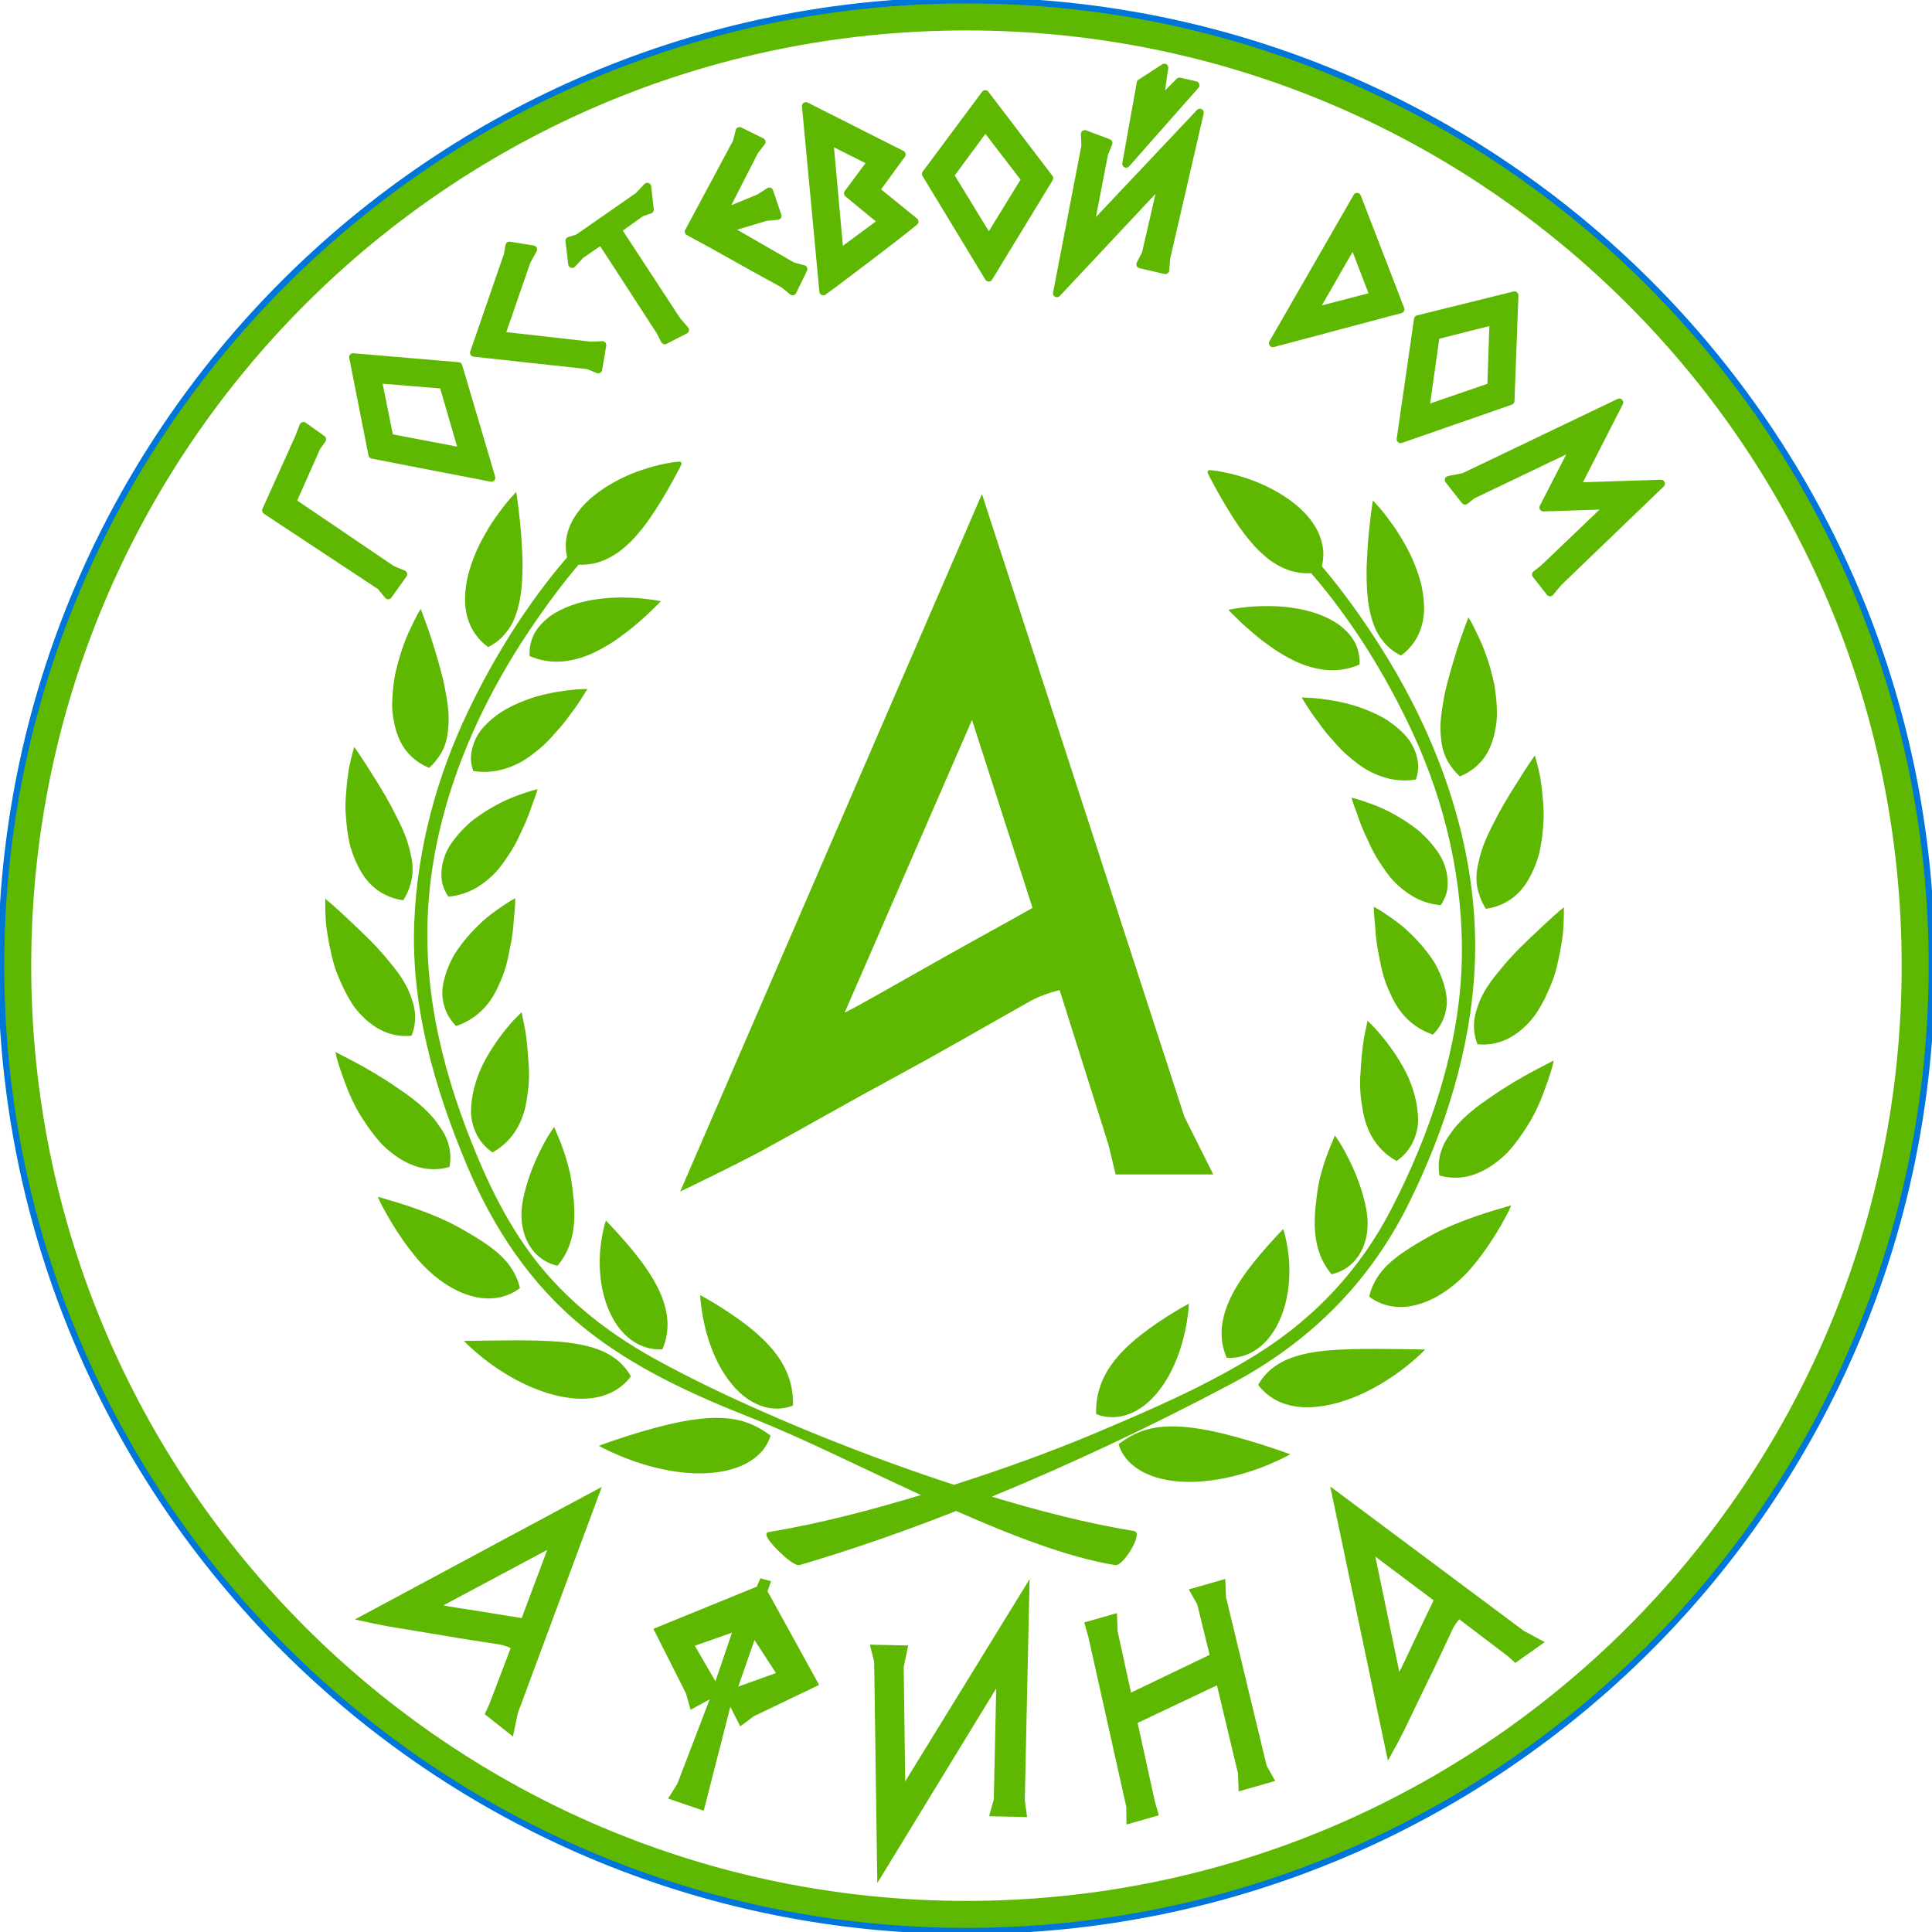 <svg width="90" height="90" viewBox="0 0 90 90" fill="none" xmlns="http://www.w3.org/2000/svg">
<g clip-path="url(#clip0)">
<path d="M51.636 53.322L51.972 54.711H56.519L55.171 52.017L45.743 23.015L31.684 55.51C33.312 54.725 34.575 54.093 35.472 53.616C36.595 52.999 37.668 52.403 38.693 51.827C39.717 51.252 40.734 50.691 41.744 50.144C42.754 49.597 43.764 49.035 44.775 48.46C45.785 47.885 46.837 47.288 47.931 46.671C48.325 46.447 48.801 46.264 49.363 46.124L51.636 53.322ZM39.345 47.176L45.28 33.538L48.1 42.294C47.707 42.518 47.104 42.855 46.29 43.304C45.477 43.753 44.62 44.23 43.723 44.735C42.825 45.24 41.969 45.724 41.155 46.187C40.341 46.65 39.738 46.98 39.345 47.176ZM35.897 66.875C35.515 66.597 35.167 66.397 34.795 66.268C34.424 66.14 34.041 66.071 33.637 66.054C32.833 66.018 31.955 66.166 31.115 66.363C30.274 66.565 29.476 66.81 28.877 67.009C28.283 67.201 27.895 67.352 27.895 67.352C27.895 67.352 28.275 67.566 28.886 67.82C29.496 68.075 30.342 68.363 31.263 68.519C32.179 68.676 33.178 68.694 34.049 68.451C34.915 68.213 35.652 67.694 35.897 66.875ZM33.328 63.244C33.656 63.959 34.13 64.658 34.754 65.114C35.066 65.339 35.411 65.51 35.785 65.579C36.155 65.652 36.555 65.632 36.941 65.474C36.963 64.617 36.721 63.94 36.346 63.346C35.968 62.757 35.432 62.248 34.88 61.808C34.327 61.371 33.762 61.006 33.334 60.743C32.908 60.484 32.616 60.331 32.616 60.331C32.616 60.331 32.62 60.422 32.635 60.584C32.651 60.743 32.679 60.972 32.725 61.248C32.819 61.795 33 62.53 33.328 63.244ZM27.284 65.154C28.126 65.115 28.871 64.8 29.392 64.116C28.975 63.388 28.341 62.994 27.582 62.766C26.824 62.54 25.939 62.478 25.069 62.45C24.2 62.427 23.34 62.445 22.693 62.449C22.029 62.46 21.613 62.468 21.613 62.468C21.613 62.468 21.693 62.554 21.843 62.697C21.994 62.832 22.211 63.032 22.486 63.25C23.032 63.69 23.805 64.202 24.658 64.577C25.511 64.956 26.444 65.194 27.284 65.154ZM28.885 61.919C29.362 62.508 30.03 62.897 30.858 62.857C31.195 62.069 31.137 61.318 30.91 60.627C30.681 59.938 30.277 59.306 29.868 58.756C29.459 58.205 29.039 57.737 28.732 57.399C28.582 57.229 28.453 57.094 28.362 57.003C28.277 56.909 28.223 56.859 28.223 56.859C28.223 56.859 28.195 56.944 28.154 57.094C28.113 57.248 28.066 57.465 28.022 57.732C27.932 58.27 27.892 59.004 28.009 59.775C28.124 60.54 28.408 61.326 28.885 61.919ZM18.586 56.042C17.989 55.859 17.603 55.752 17.603 55.752C17.603 55.752 17.64 55.849 17.715 56.01C17.795 56.169 17.916 56.396 18.07 56.663C18.223 56.93 18.412 57.24 18.629 57.564C18.739 57.728 18.856 57.893 18.978 58.059L19.075 58.187L19.198 58.344C19.28 58.449 19.365 58.553 19.45 58.654C20.147 59.463 21.008 60.082 21.854 60.342C22.701 60.605 23.521 60.519 24.221 60.008C24.026 59.188 23.553 58.63 22.916 58.144C22.76 58.021 22.585 57.908 22.412 57.792C22.237 57.675 22.05 57.566 21.86 57.456C21.673 57.34 21.479 57.23 21.278 57.121C21.091 57.02 20.904 56.93 20.715 56.842C19.957 56.494 19.177 56.227 18.586 56.042ZM24.427 57.497C24.652 58.203 25.174 58.784 25.971 58.963C26.525 58.303 26.701 57.58 26.747 56.897C26.785 56.214 26.695 55.566 26.62 55.023C26.594 54.793 26.499 54.403 26.41 54.1C26.322 53.788 26.223 53.505 26.133 53.27C26.044 53.033 25.957 52.841 25.9 52.707C25.849 52.571 25.816 52.495 25.816 52.495C25.816 52.495 25.76 52.571 25.669 52.708C25.574 52.849 25.458 53.046 25.325 53.292C25.062 53.783 24.744 54.469 24.525 55.231C24.468 55.422 24.419 55.616 24.378 55.815C24.341 55.998 24.313 56.185 24.296 56.378C24.284 56.567 24.293 56.756 24.31 56.947C24.33 57.135 24.373 57.317 24.427 57.497ZM17.672 53.17C17.808 53.335 17.97 53.48 18.134 53.615C18.296 53.75 18.464 53.874 18.638 53.982C19.333 54.416 20.103 54.599 20.942 54.36C21.012 53.952 20.981 53.578 20.871 53.232C20.815 53.06 20.74 52.894 20.647 52.734C20.555 52.574 20.44 52.422 20.332 52.267C19.882 51.657 19.187 51.129 18.485 50.659C17.804 50.183 17.087 49.776 16.539 49.479C15.978 49.187 15.625 49.004 15.625 49.004C15.625 49.004 15.642 49.105 15.686 49.282C15.736 49.459 15.812 49.708 15.916 50.005C16.124 50.599 16.413 51.396 16.897 52.122C17.129 52.488 17.388 52.849 17.672 53.17ZM22.207 52.851C22.37 53.172 22.61 53.456 22.944 53.684C23.704 53.26 24.139 52.623 24.369 51.932C24.429 51.759 24.473 51.583 24.506 51.404C24.525 51.315 24.538 51.225 24.549 51.136C24.563 51.045 24.576 50.953 24.591 50.861C24.64 50.496 24.651 50.132 24.64 49.779C24.592 49.081 24.548 48.421 24.457 47.944C24.415 47.703 24.369 47.507 24.339 47.37C24.316 47.233 24.3 47.156 24.3 47.156C24.3 47.156 24.23 47.219 24.113 47.334C23.992 47.45 23.84 47.617 23.662 47.83C23.306 48.255 22.862 48.862 22.5 49.568C22.16 50.268 21.937 51.057 21.943 51.806C21.94 51.994 21.973 52.173 22.017 52.347C22.062 52.524 22.125 52.691 22.207 52.851ZM16.212 46.438C16.318 46.627 16.429 46.809 16.558 46.976C16.691 47.143 16.834 47.298 16.982 47.438C17.583 48.005 18.304 48.33 19.173 48.249C19.323 47.861 19.366 47.492 19.324 47.134C19.304 46.954 19.262 46.778 19.202 46.604C19.148 46.429 19.087 46.255 19.005 46.085C18.845 45.743 18.623 45.409 18.365 45.081C18.232 44.921 18.1 44.759 17.969 44.599C17.837 44.439 17.697 44.284 17.556 44.131C16.987 43.52 16.358 42.959 15.92 42.541C15.471 42.127 15.152 41.863 15.152 41.863C15.152 41.863 15.14 42.286 15.178 42.923C15.201 43.24 15.268 43.611 15.341 44.006C15.381 44.204 15.425 44.408 15.475 44.614C15.527 44.821 15.58 45.032 15.661 45.237C15.816 45.651 15.997 46.059 16.212 46.438ZM21.247 47.796C22.077 47.517 22.631 46.98 22.995 46.365C23.087 46.21 23.164 46.052 23.235 45.888C23.316 45.723 23.384 45.556 23.446 45.388C23.568 45.052 23.654 44.709 23.713 44.375C23.778 44.043 23.849 43.719 23.882 43.421C23.901 43.269 23.915 43.126 23.925 42.99C23.933 42.856 23.939 42.729 23.957 42.612C24.008 42.148 24.002 41.842 24.002 41.842C24.002 41.842 23.68 42.014 23.221 42.337C23.107 42.417 22.983 42.508 22.854 42.606C22.724 42.707 22.591 42.816 22.466 42.933C22.209 43.169 21.945 43.439 21.695 43.739C21.571 43.889 21.45 44.046 21.335 44.209C21.278 44.29 21.222 44.374 21.171 44.456C21.122 44.541 21.077 44.627 21.034 44.713C20.862 45.056 20.729 45.419 20.657 45.783C20.623 45.964 20.597 46.145 20.603 46.324C20.612 46.502 20.64 46.678 20.689 46.848C20.787 47.191 20.966 47.514 21.247 47.796ZM18.231 37.573C18.037 37.209 17.827 36.853 17.625 36.525C17.414 36.193 17.225 35.892 17.066 35.638C16.739 35.126 16.502 34.794 16.502 34.794C16.502 34.794 16.378 35.196 16.248 35.819C16.199 36.136 16.154 36.508 16.125 36.91C16.108 37.111 16.096 37.318 16.09 37.531C16.092 37.745 16.105 37.964 16.125 38.184C16.163 38.624 16.22 39.066 16.335 39.485C16.465 39.905 16.63 40.302 16.843 40.644C17.255 41.338 17.921 41.818 18.783 41.937C18.896 41.766 18.981 41.594 19.044 41.42C19.105 41.246 19.164 41.071 19.189 40.895C19.248 40.541 19.221 40.177 19.135 39.808C19.06 39.441 18.944 39.066 18.78 38.69C18.619 38.315 18.416 37.937 18.231 37.573ZM22.922 40.803C23.183 40.554 23.404 40.274 23.589 39.983C23.794 39.693 23.975 39.394 24.119 39.095C24.195 38.946 24.252 38.797 24.323 38.653C24.394 38.509 24.459 38.367 24.516 38.23C24.633 37.958 24.716 37.703 24.794 37.486C24.965 37.053 25.041 36.761 25.041 36.761C25.041 36.761 24.684 36.845 24.156 37.039C23.614 37.229 22.963 37.549 22.316 37.997C22.157 38.109 21.99 38.229 21.847 38.359C21.704 38.488 21.566 38.625 21.437 38.768C21.179 39.055 20.944 39.368 20.788 39.699C20.644 40.033 20.561 40.383 20.562 40.733C20.565 40.907 20.578 41.083 20.635 41.256C20.693 41.431 20.776 41.602 20.884 41.77C21.759 41.688 22.387 41.299 22.922 40.803ZM20.377 35.337C20.493 35.19 20.586 35.034 20.659 34.872C20.731 34.709 20.784 34.538 20.82 34.36C20.856 34.185 20.871 34 20.89 33.817C20.919 33.447 20.891 33.054 20.828 32.652C20.765 32.25 20.693 31.85 20.589 31.448C20.376 30.643 20.148 29.887 19.944 29.309C19.741 28.732 19.598 28.363 19.598 28.363C19.599 28.363 19.542 28.45 19.453 28.61C19.367 28.77 19.25 29.003 19.117 29.288C18.841 29.852 18.563 30.66 18.388 31.507C18.317 31.937 18.271 32.379 18.27 32.807C18.264 33.019 18.288 33.236 18.32 33.443C18.352 33.651 18.396 33.853 18.455 34.045C18.577 34.431 18.741 34.776 19.003 35.071C19.261 35.365 19.587 35.604 19.99 35.768C20.145 35.633 20.272 35.489 20.377 35.337ZM27.251 32.276C27.325 32.162 27.364 32.097 27.364 32.097C27.365 32.097 27.271 32.097 27.107 32.103C26.939 32.108 26.712 32.126 26.437 32.159C26.16 32.194 25.836 32.244 25.486 32.322C25.314 32.361 25.128 32.404 24.949 32.458C24.772 32.514 24.591 32.574 24.41 32.646C24.05 32.788 23.677 32.957 23.352 33.168C23.032 33.382 22.737 33.629 22.494 33.907C22.37 34.044 22.275 34.196 22.193 34.351C22.112 34.508 22.048 34.672 22.004 34.839C21.959 35.008 21.936 35.182 21.937 35.361C21.947 35.542 21.982 35.727 22.043 35.915C22.473 35.984 22.871 35.966 23.237 35.886C23.599 35.807 23.954 35.674 24.266 35.498C24.423 35.411 24.573 35.314 24.715 35.209C24.786 35.159 24.854 35.102 24.922 35.046C24.991 34.993 25.063 34.936 25.131 34.88C25.404 34.651 25.646 34.401 25.861 34.147C26.093 33.899 26.3 33.647 26.474 33.407C26.518 33.347 26.561 33.286 26.602 33.228C26.646 33.171 26.686 33.116 26.729 33.061C26.809 32.951 26.884 32.848 26.95 32.751C27.081 32.558 27.18 32.392 27.251 32.276ZM22.739 30.142C23.112 29.958 23.389 29.715 23.603 29.429C23.828 29.153 23.982 28.826 24.086 28.468C24.311 27.762 24.348 26.922 24.34 26.11C24.335 25.905 24.325 25.7 24.314 25.501C24.306 25.304 24.294 25.111 24.28 24.924C24.251 24.549 24.214 24.199 24.178 23.899C24.115 23.309 24.047 22.915 24.047 22.915C24.047 22.915 23.979 22.991 23.857 23.123C23.737 23.257 23.567 23.449 23.382 23.699C23.197 23.947 22.978 24.237 22.776 24.576C22.576 24.912 22.365 25.277 22.194 25.67C22.028 26.067 21.876 26.474 21.782 26.888C21.693 27.307 21.647 27.722 21.667 28.117C21.72 28.916 22.041 29.631 22.739 30.142ZM28.828 29.713C29.107 29.515 29.374 29.313 29.604 29.113C29.836 28.914 30.051 28.729 30.222 28.564C30.391 28.396 30.538 28.261 30.635 28.163C30.732 28.064 30.783 28.007 30.783 28.007C30.783 28.007 30.421 27.929 29.856 27.874C29.576 27.848 29.25 27.834 28.891 27.835C28.534 27.837 28.145 27.86 27.763 27.921C26.983 28.032 26.199 28.29 25.601 28.723C25.311 28.945 25.065 29.207 24.894 29.511C24.733 29.819 24.651 30.174 24.671 30.562C25.477 30.904 26.237 30.874 26.931 30.678C27.284 30.581 27.618 30.44 27.929 30.27C28.248 30.105 28.553 29.915 28.828 29.713ZM61.081 26.703C60.801 26.716 60.524 26.691 60.251 26.624C59.89 26.536 59.566 26.37 59.258 26.165C59.105 26.063 58.963 25.945 58.829 25.822C58.686 25.699 58.553 25.568 58.428 25.427C58.177 25.146 57.942 24.85 57.727 24.541C57.346 23.989 57.002 23.412 56.677 22.826C56.572 22.636 56.468 22.444 56.367 22.251C56.34 22.199 56.315 22.144 56.286 22.093C56.285 22.089 56.283 22.087 56.282 22.084C56.276 22.069 56.269 22.053 56.262 22.039C56.255 22.026 56.251 22.011 56.251 21.995C56.251 21.945 56.292 21.904 56.342 21.904C56.364 21.904 56.385 21.904 56.408 21.905C56.47 21.91 56.533 21.918 56.6 21.925C56.827 21.959 57.05 22 57.274 22.053C57.969 22.217 58.672 22.471 59.302 22.809C60.002 23.184 60.714 23.703 61.16 24.366C61.382 24.682 61.537 25.042 61.609 25.421C61.67 25.741 61.655 26.064 61.578 26.379C62.58 27.562 63.484 28.83 64.314 30.139C64.816 30.93 65.284 31.743 65.716 32.575C67.696 36.397 68.897 40.683 68.698 45.011C68.523 48.827 67.329 52.608 65.647 56.019C63.809 59.748 61.019 62.522 57.352 64.467C53.727 66.389 49.997 68.158 46.202 69.72C48.365 70.373 50.605 70.959 52.833 71.322C53.293 71.396 52.318 72.969 51.961 72.91C50.761 72.715 49.56 72.352 48.415 71.949C47.104 71.487 45.814 70.949 44.543 70.387C42.151 71.326 39.719 72.182 37.252 72.905C37.029 72.971 36.496 72.469 36.347 72.327C36.275 72.259 35.395 71.435 35.816 71.367C38.185 70.979 40.596 70.338 42.9 69.645C41.54 69.018 40.19 68.371 38.834 67.736C37.595 67.157 36.343 66.577 35.07 66.077C32.322 64.996 29.53 63.732 27.219 61.866C24.735 59.861 22.985 57.223 21.756 54.3C20.252 50.723 19.143 46.904 19.297 42.988C19.433 39.556 20.334 36.199 21.818 33.108C23.04 30.563 24.575 28.105 26.42 25.96C26.347 25.652 26.334 25.336 26.393 25.023C26.465 24.643 26.619 24.285 26.841 23.97C27.288 23.305 28 22.786 28.701 22.41C29.33 22.072 30.033 21.819 30.728 21.655C30.95 21.603 31.178 21.556 31.404 21.528C31.466 21.52 31.528 21.513 31.598 21.506C31.618 21.506 31.638 21.506 31.657 21.506C31.69 21.506 31.718 21.522 31.735 21.55C31.752 21.578 31.754 21.61 31.741 21.633C31.734 21.651 31.726 21.67 31.715 21.693C31.688 21.745 31.661 21.799 31.633 21.852C31.533 22.045 31.43 22.237 31.325 22.427C31 23.013 30.656 23.591 30.275 24.142C30.061 24.452 29.825 24.748 29.575 25.03C29.45 25.17 29.315 25.299 29.175 25.424C29.038 25.547 28.896 25.664 28.743 25.769C28.434 25.971 28.112 26.137 27.752 26.226C27.489 26.291 27.221 26.315 26.951 26.306C26.167 27.23 25.447 28.209 24.767 29.212C22.137 33.094 20.227 37.596 19.943 42.317C19.7 46.356 20.696 50.209 22.25 53.908C23.075 55.874 24.099 57.783 25.513 59.391C26.936 61.01 28.663 62.289 30.547 63.325C32.167 64.216 33.85 65.018 35.541 65.764C37.458 66.61 39.407 67.389 41.375 68.107C42.391 68.478 43.413 68.832 44.441 69.167C46.66 68.457 48.879 67.665 51.026 66.76C53.625 65.663 56.238 64.54 58.63 63.033C61.27 61.371 63.358 59.129 64.794 56.359C66.625 52.824 67.998 48.777 68.095 44.771C68.184 41.111 67.35 37.46 65.812 34.145C64.58 31.489 63 28.922 61.081 26.703ZM56.74 68.915C57.661 68.762 58.506 68.475 59.117 68.219C59.727 67.964 60.107 67.75 60.107 67.75C60.107 67.75 59.719 67.6 59.123 67.406C58.525 67.209 57.728 66.963 56.886 66.761C56.045 66.564 55.17 66.417 54.365 66.453C53.959 66.468 53.578 66.536 53.206 66.664C52.834 66.796 52.486 66.993 52.105 67.273C52.351 68.091 53.087 68.609 53.954 68.847C54.822 69.091 55.823 69.072 56.74 68.915ZM52.218 65.977C52.59 65.908 52.936 65.738 53.248 65.513C53.871 65.055 54.346 64.357 54.673 63.642C55.001 62.928 55.181 62.193 55.277 61.645C55.323 61.37 55.35 61.141 55.367 60.983C55.381 60.822 55.385 60.729 55.385 60.729C55.385 60.729 55.093 60.881 54.667 61.141C54.241 61.403 53.675 61.769 53.123 62.206C52.57 62.644 52.034 63.155 51.655 63.744C51.279 64.338 51.039 65.014 51.063 65.87C51.446 66.031 51.847 66.049 52.218 65.977ZM62.933 62.85C62.063 62.877 61.177 62.938 60.42 63.164C59.661 63.393 59.026 63.787 58.609 64.512C59.13 65.198 59.875 65.514 60.718 65.552C61.559 65.591 62.489 65.353 63.343 64.977C64.196 64.599 64.969 64.088 65.515 63.647C65.79 63.432 66.008 63.23 66.16 63.093C66.309 62.95 66.39 62.865 66.39 62.865C66.391 62.865 65.973 62.858 65.309 62.847C64.663 62.843 63.802 62.825 62.933 62.85ZM57.144 63.252C57.972 63.296 58.64 62.907 59.117 62.316C59.593 61.726 59.877 60.939 59.992 60.173C60.11 59.403 60.07 58.666 59.978 58.13C59.936 57.862 59.89 57.647 59.846 57.493C59.805 57.34 59.779 57.257 59.779 57.257C59.779 57.257 59.725 57.306 59.639 57.399C59.547 57.492 59.419 57.627 59.27 57.796C58.962 58.135 58.544 58.603 58.133 59.153C57.725 59.704 57.321 60.335 57.092 61.024C56.865 61.715 56.806 62.467 57.144 63.252ZM68.551 59.052C68.637 58.95 68.723 58.845 68.805 58.742L68.927 58.584L69.023 58.457C69.147 58.291 69.263 58.124 69.372 57.962C69.59 57.639 69.778 57.329 69.933 57.062C70.086 56.794 70.206 56.567 70.285 56.409C70.363 56.248 70.399 56.15 70.399 56.15C70.399 56.15 70.013 56.26 69.416 56.44C68.824 56.625 68.045 56.893 67.287 57.24C67.097 57.328 66.91 57.418 66.724 57.519C66.524 57.629 66.328 57.74 66.141 57.852C65.952 57.965 65.766 58.073 65.591 58.191C65.417 58.307 65.241 58.419 65.086 58.543C64.449 59.028 63.976 59.585 63.781 60.405C64.481 60.917 65.302 61.005 66.148 60.739C66.994 60.48 67.855 59.861 68.551 59.052ZM63.478 55.628C63.259 54.867 62.94 54.181 62.675 53.69C62.543 53.442 62.428 53.248 62.332 53.107C62.242 52.97 62.185 52.893 62.185 52.893C62.186 52.893 62.154 52.969 62.102 53.103C62.043 53.238 61.959 53.43 61.869 53.668C61.779 53.904 61.68 54.185 61.59 54.498C61.504 54.802 61.407 55.189 61.382 55.42C61.307 55.963 61.216 56.61 61.254 57.296C61.3 57.978 61.477 58.701 62.031 59.361C62.827 59.18 63.35 58.601 63.575 57.893C63.627 57.715 63.674 57.533 63.692 57.344C63.708 57.153 63.717 56.965 63.705 56.774C63.689 56.583 63.661 56.395 63.623 56.212C63.582 56.015 63.532 55.819 63.478 55.628ZM72.315 49.682C72.359 49.505 72.377 49.402 72.377 49.402C72.377 49.402 72.024 49.584 71.463 49.878C70.915 50.172 70.198 50.582 69.517 51.057C68.814 51.526 68.12 52.056 67.67 52.665C67.562 52.819 67.446 52.971 67.354 53.132C67.262 53.292 67.185 53.458 67.131 53.631C67.019 53.976 66.989 54.349 67.059 54.759C67.897 54.994 68.669 54.813 69.364 54.379C69.538 54.272 69.705 54.148 69.868 54.014C70.031 53.878 70.194 53.733 70.331 53.569C70.614 53.247 70.873 52.888 71.105 52.52C71.588 51.792 71.879 50.996 72.086 50.404C72.189 50.105 72.267 49.857 72.315 49.682ZM65.057 54.084C65.391 53.856 65.631 53.569 65.795 53.249C65.877 53.09 65.939 52.919 65.984 52.746C66.028 52.571 66.061 52.392 66.06 52.203C66.064 51.453 65.842 50.665 65.502 49.966C65.14 49.26 64.694 48.653 64.339 48.229C64.162 48.015 64.011 47.848 63.89 47.732C63.772 47.617 63.704 47.554 63.704 47.554C63.704 47.554 63.685 47.631 63.663 47.768C63.633 47.904 63.587 48.1 63.544 48.342C63.454 48.821 63.409 49.479 63.363 50.179C63.35 50.528 63.363 50.894 63.41 51.26C63.425 51.353 63.439 51.443 63.453 51.533C63.465 51.623 63.478 51.712 63.495 51.802C63.529 51.98 63.574 52.159 63.632 52.33C63.863 53.021 64.297 53.657 65.057 54.084ZM70.446 44.528C70.305 44.68 70.166 44.837 70.033 44.996C69.902 45.157 69.77 45.317 69.636 45.48C69.379 45.806 69.156 46.141 68.996 46.482C68.915 46.653 68.853 46.828 68.799 47.002C68.739 47.177 68.698 47.352 68.678 47.532C68.636 47.89 68.678 48.261 68.828 48.648C69.697 48.726 70.42 48.403 71.019 47.836C71.168 47.698 71.31 47.542 71.443 47.374C71.573 47.205 71.682 47.025 71.791 46.837C72.005 46.458 72.185 46.049 72.34 45.636C72.422 45.43 72.475 45.219 72.527 45.013C72.576 44.805 72.621 44.602 72.66 44.406C72.734 44.009 72.8 43.639 72.823 43.321C72.862 42.683 72.85 42.263 72.85 42.263C72.85 42.263 72.531 42.523 72.08 42.941C71.645 43.357 71.015 43.916 70.446 44.528ZM67.312 47.246C67.362 47.076 67.39 46.901 67.4 46.723C67.404 46.544 67.379 46.362 67.344 46.178C67.273 45.816 67.141 45.456 66.968 45.11C66.925 45.025 66.879 44.939 66.832 44.856C66.781 44.77 66.724 44.689 66.667 44.608C66.553 44.443 66.431 44.288 66.308 44.135C66.056 43.837 65.792 43.567 65.536 43.331C65.41 43.213 65.279 43.104 65.148 43.005C65.018 42.905 64.894 42.816 64.78 42.734C64.321 42.412 63.998 42.239 63.998 42.239C63.998 42.239 63.994 42.544 64.046 43.011C64.062 43.126 64.068 43.254 64.077 43.39C64.087 43.524 64.101 43.667 64.12 43.818C64.152 44.116 64.224 44.439 64.288 44.773C64.347 45.107 64.433 45.448 64.555 45.786C64.617 45.955 64.686 46.121 64.768 46.285C64.837 46.448 64.915 46.609 65.007 46.763C65.371 47.378 65.924 47.915 66.753 48.194C67.036 47.911 67.216 47.588 67.312 47.246ZM68.869 40.206C68.78 40.575 68.753 40.936 68.811 41.292C68.838 41.47 68.896 41.643 68.958 41.818C69.02 41.992 69.106 42.165 69.219 42.335C70.08 42.216 70.747 41.734 71.159 41.043C71.371 40.698 71.538 40.302 71.667 39.883C71.782 39.463 71.839 39.022 71.879 38.583C71.896 38.363 71.91 38.142 71.911 37.929C71.906 37.717 71.894 37.509 71.879 37.309C71.846 36.907 71.802 36.534 71.754 36.217C71.624 35.593 71.501 35.19 71.501 35.19C71.501 35.19 71.263 35.523 70.935 36.036C70.776 36.289 70.587 36.59 70.377 36.921C70.174 37.252 69.964 37.607 69.771 37.972C69.586 38.333 69.383 38.713 69.222 39.087C69.058 39.464 68.942 39.837 68.869 40.206ZM67.214 40.097C67.057 39.765 66.824 39.453 66.565 39.165C66.436 39.023 66.298 38.885 66.153 38.756C66.011 38.627 65.844 38.509 65.685 38.396C65.039 37.947 64.388 37.626 63.846 37.437C63.319 37.243 62.961 37.159 62.961 37.159C62.961 37.159 63.036 37.452 63.208 37.882C63.284 38.099 63.367 38.357 63.486 38.629C63.542 38.765 63.607 38.907 63.678 39.05C63.748 39.194 63.807 39.343 63.883 39.493C64.027 39.79 64.208 40.092 64.412 40.381C64.598 40.673 64.819 40.952 65.079 41.202C65.616 41.697 66.244 42.088 67.118 42.168C67.227 42 67.309 41.829 67.367 41.656C67.424 41.48 67.437 41.307 67.44 41.13C67.441 40.781 67.357 40.431 67.214 40.097ZM68.403 28.761C68.403 28.761 68.26 29.13 68.057 29.707C67.855 30.285 67.626 31.041 67.412 31.846C67.309 32.247 67.237 32.649 67.175 33.049C67.111 33.452 67.083 33.845 67.113 34.215C67.132 34.397 67.145 34.583 67.181 34.758C67.218 34.936 67.27 35.106 67.344 35.27C67.415 35.431 67.508 35.588 67.624 35.737C67.731 35.886 67.857 36.031 68.01 36.168C68.415 36.002 68.74 35.764 68.999 35.47C69.262 35.173 69.424 34.829 69.547 34.443C69.606 34.25 69.65 34.049 69.683 33.841C69.715 33.633 69.737 33.417 69.732 33.205C69.731 32.777 69.685 32.334 69.613 31.904C69.439 31.056 69.16 30.249 68.885 29.686C68.753 29.402 68.634 29.168 68.55 29.005C68.46 28.848 68.403 28.761 68.403 28.761ZM65.809 34.751C65.727 34.593 65.632 34.442 65.507 34.305C65.264 34.026 64.969 33.781 64.649 33.566C64.325 33.354 63.953 33.186 63.592 33.044C63.41 32.973 63.229 32.91 63.052 32.857C62.874 32.8 62.688 32.757 62.516 32.719C62.164 32.641 61.842 32.591 61.566 32.557C61.289 32.523 61.063 32.506 60.896 32.501C60.731 32.492 60.637 32.494 60.637 32.494C60.637 32.494 60.677 32.56 60.751 32.675C60.823 32.791 60.92 32.957 61.052 33.149C61.118 33.247 61.191 33.349 61.273 33.46C61.315 33.513 61.356 33.57 61.401 33.626C61.442 33.684 61.483 33.743 61.528 33.804C61.702 34.045 61.908 34.298 62.141 34.546C62.356 34.799 62.599 35.049 62.871 35.277C62.94 35.336 63.012 35.389 63.08 35.446C63.148 35.501 63.216 35.554 63.288 35.607C63.429 35.712 63.578 35.809 63.735 35.896C64.047 36.07 64.402 36.205 64.765 36.286C65.13 36.362 65.529 36.383 65.959 36.312C66.02 36.125 66.055 35.94 66.065 35.758C66.065 35.581 66.043 35.406 65.998 35.238C65.954 35.07 65.89 34.906 65.809 34.751ZM65.263 30.539C65.96 30.029 66.282 29.314 66.335 28.515C66.353 28.119 66.309 27.703 66.22 27.286C66.126 26.872 65.975 26.466 65.807 26.068C65.637 25.674 65.425 25.312 65.225 24.973C65.024 24.635 64.804 24.347 64.62 24.098C64.435 23.847 64.265 23.655 64.144 23.52C64.023 23.388 63.955 23.313 63.955 23.313C63.955 23.313 63.887 23.707 63.823 24.298C63.788 24.597 63.75 24.946 63.723 25.322C63.707 25.508 63.696 25.701 63.687 25.899C63.676 26.098 63.666 26.303 63.662 26.508C63.654 27.321 63.69 28.161 63.915 28.866C64.019 29.224 64.174 29.549 64.398 29.827C64.612 30.114 64.89 30.355 65.263 30.539ZM62.4 29.121C61.803 28.688 61.019 28.43 60.238 28.319C59.856 28.257 59.468 28.236 59.109 28.234C58.751 28.232 58.426 28.247 58.146 28.272C57.581 28.328 57.219 28.404 57.219 28.404C57.219 28.404 57.269 28.461 57.368 28.561C57.464 28.66 57.61 28.794 57.779 28.961C57.95 29.129 58.166 29.311 58.398 29.511C58.627 29.711 58.893 29.914 59.175 30.111C59.449 30.313 59.753 30.503 60.073 30.668C60.384 30.838 60.718 30.981 61.07 31.076C61.765 31.273 62.526 31.303 63.331 30.959C63.351 30.572 63.27 30.219 63.107 29.907C62.937 29.606 62.691 29.342 62.4 29.121ZM13.845 23.317L18.354 26.373L18.855 26.58C18.909 26.602 18.945 26.643 18.961 26.698C18.977 26.754 18.968 26.808 18.934 26.855L18.233 27.841C18.199 27.889 18.149 27.916 18.09 27.918C18.032 27.92 17.98 27.896 17.943 27.851L17.608 27.441L12.292 23.93C12.217 23.881 12.189 23.785 12.226 23.703L13.75 20.327L13.964 19.774C13.985 19.72 14.026 19.682 14.082 19.666C14.138 19.648 14.193 19.657 14.241 19.692L15.115 20.313C15.197 20.372 15.216 20.486 15.158 20.569L14.912 20.913L13.845 23.317ZM22.857 22.437L17.311 21.364C17.236 21.35 17.181 21.294 17.166 21.22L16.269 16.673C16.257 16.615 16.273 16.56 16.312 16.515C16.352 16.472 16.405 16.45 16.464 16.456L21.369 16.874C21.446 16.881 21.508 16.931 21.529 17.005L23.067 22.205C23.086 22.268 23.071 22.331 23.027 22.381C22.983 22.429 22.921 22.449 22.857 22.437ZM24.701 12.246L23.586 15.472L27.513 15.914L28.054 15.895C28.111 15.893 28.16 15.915 28.198 15.957C28.235 16 28.25 16.052 28.241 16.108L28.05 17.238C28.04 17.294 28.009 17.339 27.959 17.367C27.909 17.395 27.854 17.399 27.801 17.377L27.337 17.191L22.059 16.616C22.002 16.609 21.955 16.58 21.924 16.531C21.894 16.483 21.887 16.428 21.906 16.374L23.479 11.82L23.549 11.409C23.565 11.31 23.659 11.243 23.758 11.259L24.867 11.438C24.927 11.449 24.975 11.484 25.002 11.54C25.029 11.595 25.027 11.654 24.998 11.708L24.701 12.246ZM30.593 15.525L27.96 11.468L27.177 12.005L26.786 12.422C26.736 12.476 26.665 12.494 26.596 12.471C26.526 12.448 26.48 12.391 26.471 12.319L26.343 11.238C26.332 11.149 26.386 11.067 26.471 11.042L26.843 10.928L29.634 8.986L30.017 8.574C30.066 8.52 30.138 8.501 30.208 8.524C30.277 8.547 30.324 8.604 30.333 8.677L30.456 9.748C30.466 9.835 30.415 9.914 30.332 9.942L29.955 10.069L29.013 10.743L31.679 14.817L32.052 15.251C32.09 15.295 32.104 15.349 32.093 15.405C32.082 15.462 32.048 15.507 31.997 15.533L31.051 16.017C30.961 16.063 30.851 16.027 30.805 15.938L30.593 15.525ZM36.395 13.38C35.625 12.963 34.859 12.539 34.097 12.108C33.401 11.715 32.702 11.329 31.998 10.951C31.909 10.903 31.876 10.792 31.923 10.703L34.146 6.558L34.274 6.057C34.288 6.001 34.324 5.96 34.375 5.936C34.427 5.912 34.481 5.913 34.533 5.938L35.559 6.446C35.61 6.471 35.644 6.513 35.657 6.568C35.669 6.623 35.658 6.676 35.624 6.721L35.303 7.141L34.066 9.56L35.279 9.062L35.739 8.766C35.788 8.734 35.844 8.728 35.899 8.747C35.953 8.766 35.993 8.806 36.011 8.861L36.396 9.997C36.414 10.052 36.408 10.106 36.376 10.155C36.345 10.203 36.298 10.232 36.241 10.238L35.7 10.291L34.339 10.701L36.998 12.233L37.474 12.358C37.529 12.372 37.57 12.407 37.594 12.459C37.618 12.51 37.617 12.564 37.593 12.615L37.088 13.652C37.063 13.703 37.02 13.738 36.964 13.75C36.907 13.763 36.854 13.75 36.809 13.714L36.395 13.38ZM41.045 8.821L42.719 10.179C42.763 10.215 42.787 10.263 42.787 10.32C42.787 10.377 42.764 10.426 42.72 10.462C42.376 10.744 42.028 11.02 41.676 11.292C41.308 11.576 40.938 11.859 40.568 12.139C40.203 12.415 39.839 12.691 39.475 12.967C39.139 13.222 38.801 13.475 38.46 13.723C38.405 13.763 38.339 13.77 38.277 13.742C38.215 13.714 38.176 13.66 38.17 13.593L37.359 4.959C37.353 4.89 37.382 4.829 37.438 4.791C37.495 4.752 37.563 4.747 37.624 4.778L42.088 7.031C42.137 7.056 42.17 7.098 42.183 7.152C42.196 7.206 42.186 7.258 42.153 7.303L41.045 8.821ZM45.903 13.027L42.974 8.198C42.935 8.132 42.938 8.054 42.984 7.994L45.75 4.275C45.786 4.228 45.837 4.202 45.896 4.202C45.955 4.202 46.007 4.227 46.043 4.274L49.026 8.19C49.073 8.251 49.077 8.33 49.037 8.396L46.216 13.028C46.182 13.084 46.125 13.115 46.059 13.115C45.994 13.115 45.937 13.084 45.903 13.027ZM51.05 10.115L55.761 5.122C55.818 5.061 55.907 5.046 55.98 5.086C56.054 5.125 56.091 5.207 56.072 5.288L54.507 12.07L54.47 12.597C54.466 12.652 54.441 12.698 54.396 12.731C54.351 12.764 54.3 12.775 54.246 12.762L53.078 12.493C53.021 12.479 52.977 12.444 52.953 12.391C52.928 12.338 52.93 12.282 52.956 12.23L53.2 11.759L53.829 9.03L49.368 13.789C49.312 13.849 49.225 13.864 49.151 13.827C49.078 13.789 49.039 13.71 49.055 13.629L50.375 6.787L50.353 6.253C50.351 6.19 50.378 6.134 50.429 6.097C50.48 6.06 50.542 6.052 50.601 6.074L51.703 6.49C51.751 6.509 51.785 6.542 51.806 6.589C51.827 6.635 51.827 6.683 51.808 6.731L51.614 7.208L51.05 10.115ZM54.273 4.215L54.814 3.669C54.86 3.622 54.921 3.605 54.985 3.619L55.733 3.791C55.798 3.806 55.846 3.851 55.866 3.914C55.887 3.977 55.873 4.041 55.829 4.091L52.599 7.75C52.544 7.813 52.458 7.83 52.383 7.794C52.308 7.758 52.267 7.679 52.282 7.597L52.956 3.834C52.965 3.782 52.992 3.741 53.036 3.712L54.141 2.996C54.203 2.956 54.277 2.956 54.339 2.995C54.401 3.035 54.432 3.103 54.422 3.175L54.273 4.215ZM63.389 9.103L65.411 14.342C65.431 14.393 65.428 14.443 65.403 14.492C65.379 14.54 65.339 14.571 65.287 14.585L59.343 16.166C59.27 16.185 59.197 16.16 59.151 16.101C59.105 16.041 59.1 15.963 59.137 15.898L63.06 9.077C63.095 9.015 63.16 8.98 63.232 8.986C63.304 8.992 63.363 9.035 63.389 9.103ZM65.064 20.434L65.872 14.844C65.882 14.769 65.935 14.71 66.009 14.692L70.507 13.579C70.565 13.565 70.621 13.578 70.667 13.615C70.713 13.652 70.737 13.704 70.734 13.764L70.55 18.683C70.547 18.76 70.5 18.825 70.427 18.85L65.306 20.633C65.244 20.655 65.18 20.643 65.129 20.602C65.078 20.56 65.055 20.5 65.064 20.434ZM68.135 22.042L75.354 18.583C75.426 18.548 75.509 18.563 75.564 18.62C75.62 18.677 75.632 18.759 75.596 18.831L73.74 22.465L77.371 22.348C77.448 22.346 77.515 22.389 77.545 22.46C77.575 22.531 77.559 22.61 77.504 22.663L72.719 27.265L72.349 27.714C72.312 27.757 72.262 27.78 72.205 27.78C72.148 27.779 72.099 27.755 72.064 27.71L71.407 26.875C71.345 26.796 71.359 26.68 71.438 26.618L71.803 26.331L74.514 23.739L71.901 23.825C71.835 23.827 71.776 23.796 71.74 23.74C71.705 23.683 71.702 23.618 71.733 23.558L72.96 21.169L68.684 23.215L68.361 23.468C68.281 23.531 68.166 23.517 68.104 23.438L67.344 22.47C67.303 22.418 67.293 22.355 67.316 22.293C67.338 22.232 67.387 22.19 67.451 22.177L68.135 22.042ZM18.3 20.235L21.294 20.804L20.505 18.093L17.824 17.876L18.3 20.235ZM40.319 7.599L38.849 6.863L39.265 11.452L40.801 10.314L39.384 9.149C39.309 9.087 39.295 8.977 39.353 8.899L40.319 7.599ZM44.475 8.172L46.064 10.773L47.542 8.368L45.903 6.236L44.475 8.172ZM61.577 14.226L63.751 13.663L63.009 11.735L61.577 14.226ZM67.047 15.778L66.621 18.796L69.29 17.878L69.38 15.19L67.047 15.778ZM22.8 79.375L22.58 79.853L23.894 80.894L24.121 79.807L28.035 69.264L16.532 75.44C17.182 75.585 17.692 75.692 18.06 75.759C18.526 75.838 18.973 75.911 19.401 75.98C19.828 76.048 20.251 76.118 20.668 76.191C21.086 76.264 21.506 76.334 21.93 76.398C22.354 76.463 22.794 76.532 23.252 76.604C23.417 76.629 23.597 76.686 23.791 76.773L22.8 79.375ZM20.654 74.784L25.492 72.2L24.303 75.377C24.138 75.352 23.886 75.311 23.548 75.255C23.21 75.198 22.854 75.14 22.478 75.081C22.103 75.021 21.745 74.965 21.404 74.913C21.062 74.86 20.813 74.817 20.654 74.784ZM34.483 80.419L35.119 79.947L38.157 78.49L35.756 74.13L35.916 73.66L35.421 73.524L35.257 73.911L30.438 75.877L31.955 78.886L32.171 79.648L33.058 79.163L31.554 83.095L31.123 83.784L32.783 84.35L34.022 79.508L34.483 80.419ZM34.099 76.058L33.328 78.321L32.367 76.665L34.099 76.058ZM35.147 76.399L36.148 77.937L34.392 78.568L35.147 76.399ZM42.168 82.984L42.098 77.657L42.306 76.653L40.522 76.614L40.722 77.41L40.868 87.722L46.408 78.652L46.295 83.82L46.075 84.607L47.845 84.646L47.738 83.851L47.963 73.563L42.168 82.984ZM52.468 84.174L52.477 84.994L53.983 84.563L53.795 83.906L52.995 80.261L56.69 78.509L57.669 82.604L57.701 83.45L59.403 82.964L59.005 82.254L57.109 74.385L57.081 73.554L55.379 74.041L55.772 74.735L56.349 77.089L52.687 78.847L52.063 75.991L52.031 75.144L50.508 75.58L50.696 76.237L52.468 84.174ZM70.195 77.116L70.592 77.463L71.961 76.495L70.982 75.97L61.968 69.246L64.654 82.023C64.977 81.44 65.223 80.981 65.392 80.646C65.598 80.221 65.794 79.813 65.98 79.422C66.166 79.031 66.353 78.645 66.54 78.265C66.728 77.885 66.913 77.501 67.095 77.113C67.276 76.725 67.466 76.321 67.664 75.902C67.734 75.751 67.839 75.595 67.978 75.433L70.195 77.116ZM65.186 77.883L64.069 72.513L66.783 74.549C66.712 74.7 66.602 74.93 66.453 75.238C66.303 75.546 66.147 75.872 65.984 76.216C65.822 76.559 65.667 76.887 65.52 77.2C65.374 77.512 65.263 77.74 65.186 77.883Z" fill="#5EB701"/>
<path fill-rule="evenodd" clip-rule="evenodd" d="M45.021 0.016C69.856 0.016 89.989 20.149 89.989 44.984C89.989 69.82 69.856 89.953 45.021 89.953C20.186 89.953 0.053 69.82 0.053 44.984C0.053 20.149 20.186 0.016 45.021 0.016ZM45.021 1.418C69.082 1.418 88.587 20.924 88.587 44.984C88.587 69.046 69.082 88.551 45.021 88.551C20.96 88.551 1.454 69.046 1.454 44.984C1.454 20.924 20.96 1.418 45.021 1.418Z" fill="#5EB701"/>
<path d="M45.021 0.016C69.856 0.016 89.989 20.149 89.989 44.984C89.989 69.82 69.856 89.953 45.021 89.953C20.186 89.953 0.053 69.82 0.053 44.984C0.053 20.149 20.186 0.016 45.021 0.016Z" stroke="#0075DA" stroke-width="0.288" stroke-miterlimit="22.926"/>
</g>
<defs>
<clipPath id="clip0">
<rect width="90" height="90" fill="white"/>
</clipPath>
</defs>
</svg>
